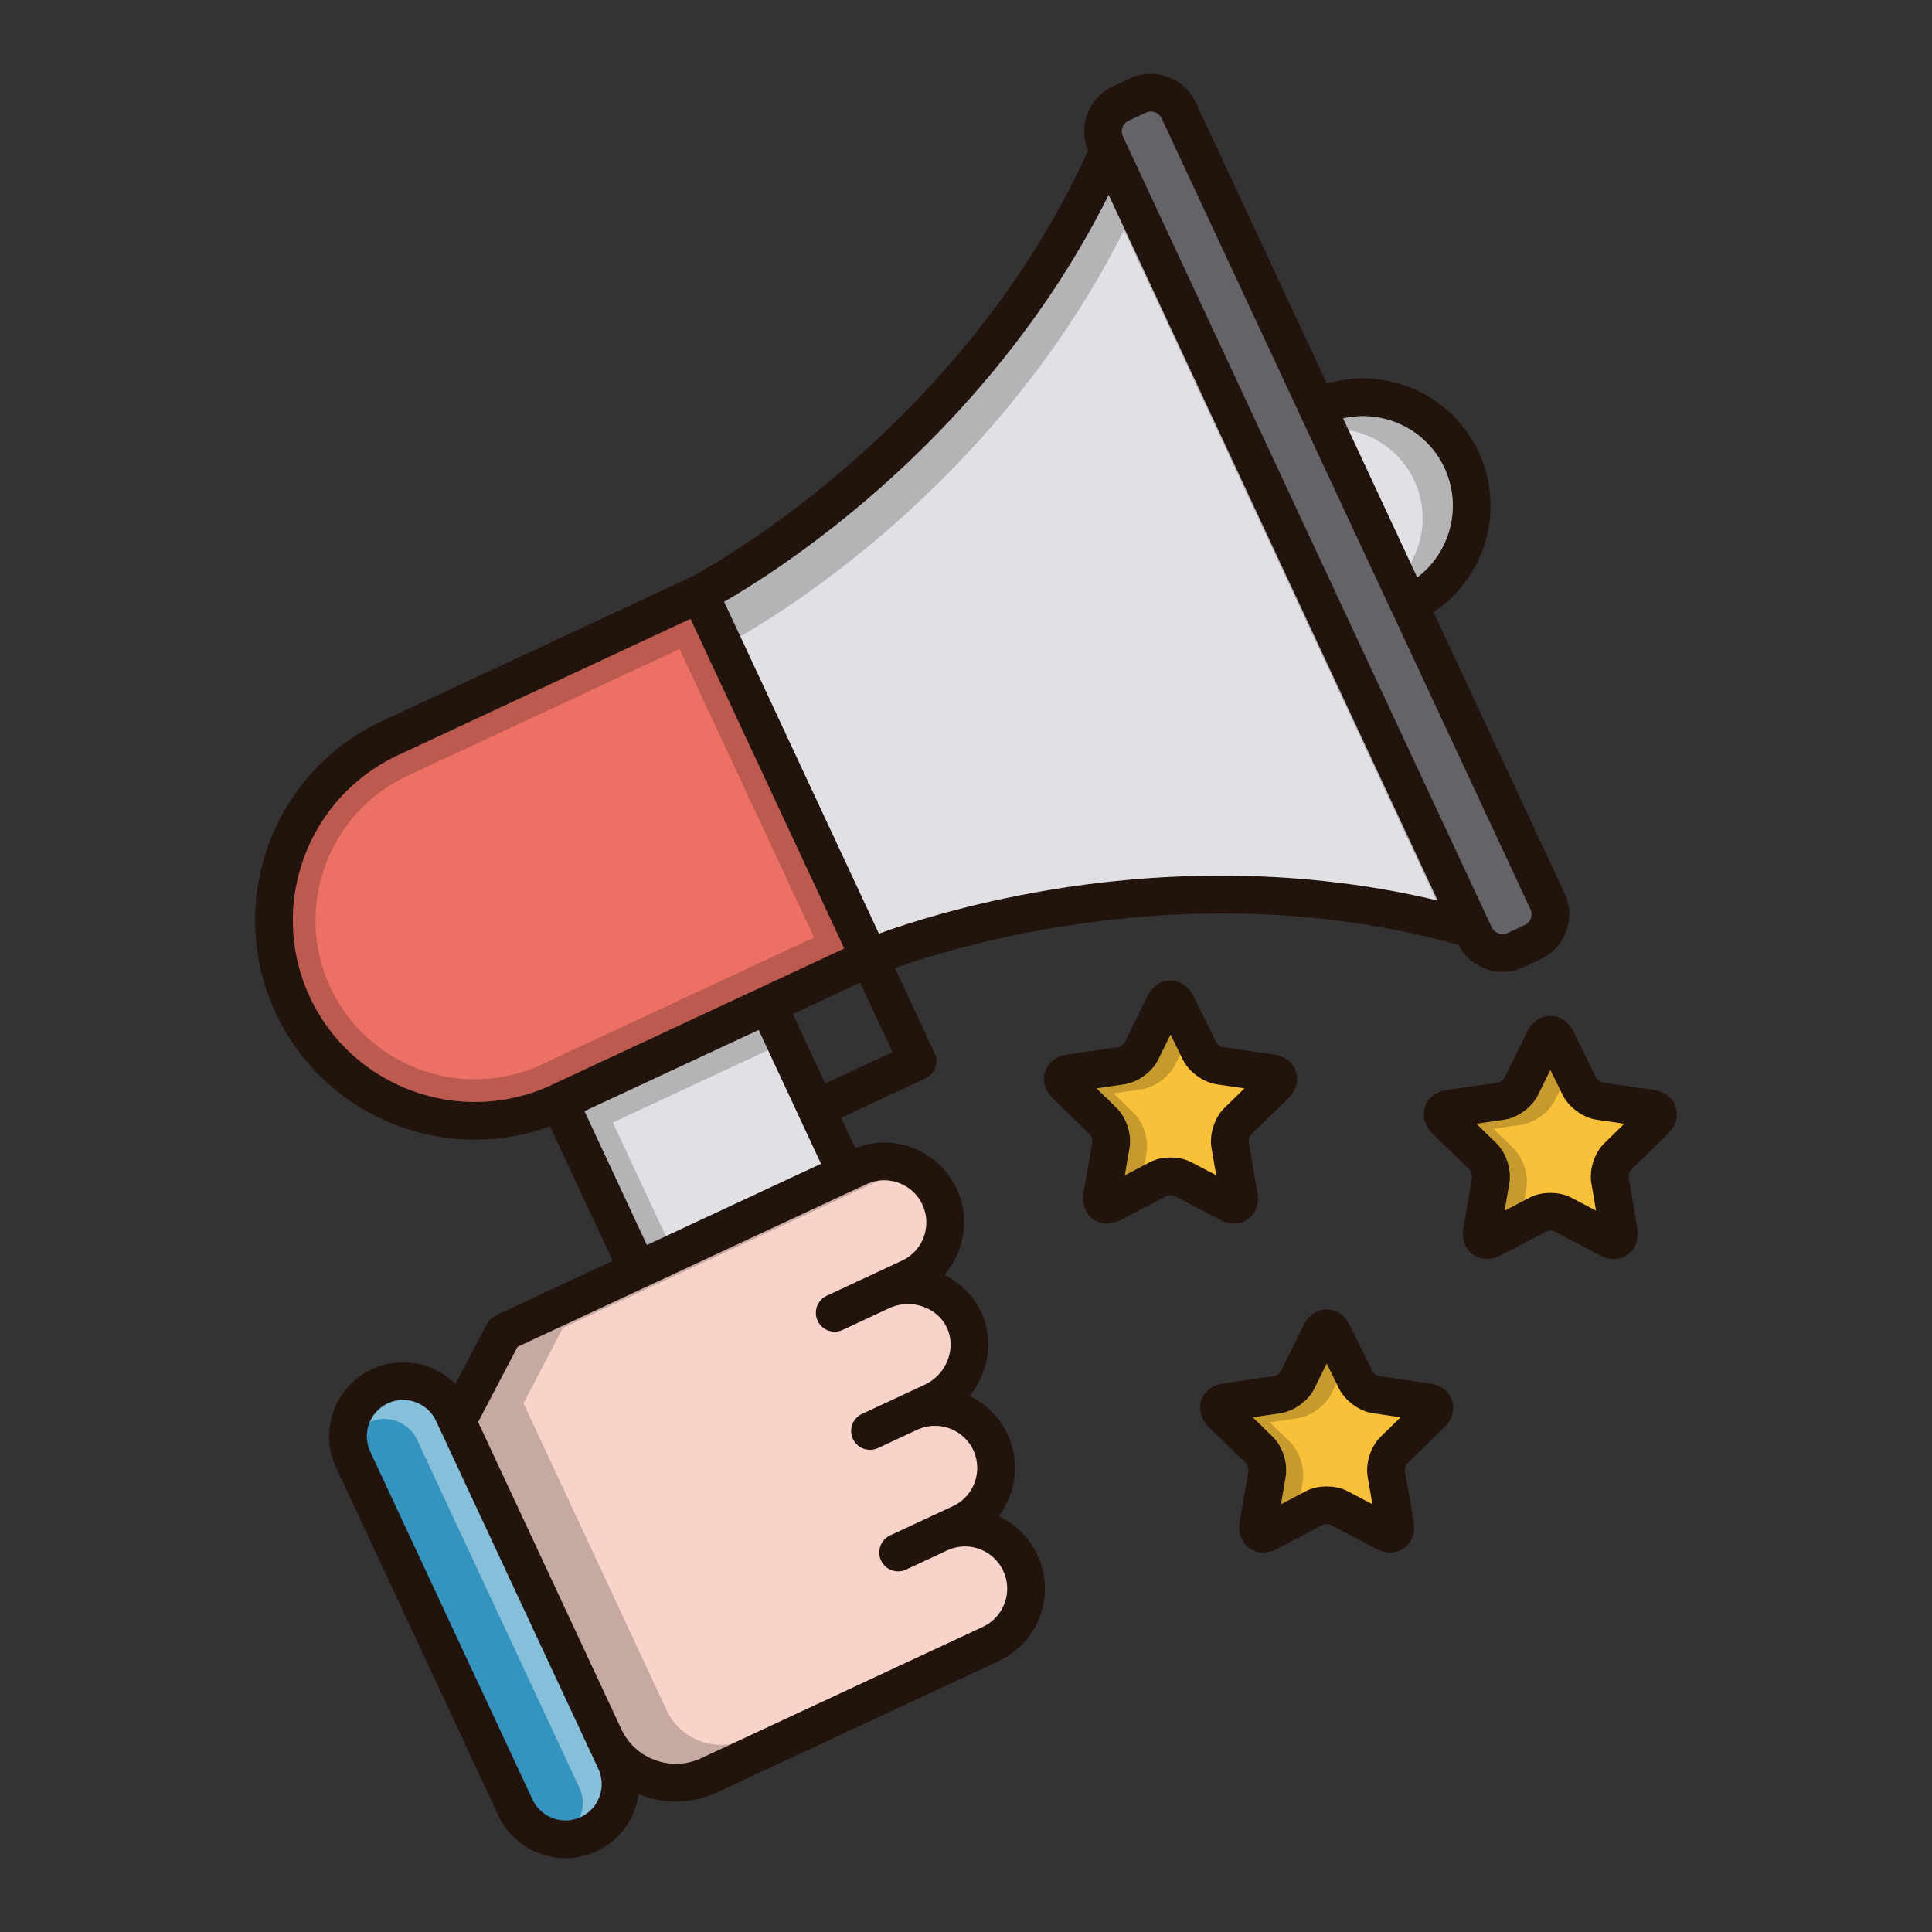 <?xml version="1.0" standalone="no"?><!DOCTYPE svg PUBLIC "-//W3C//DTD SVG 1.1//EN" "http://www.w3.org/Graphics/SVG/1.1/DTD/svg11.dtd"><svg t="1625812299773" class="icon" viewBox="0 0 1024 1024" version="1.1" xmlns="http://www.w3.org/2000/svg" p-id="59605" xmlns:xlink="http://www.w3.org/1999/xlink" width="200" height="200"><rect x="0" y="0" width="1024" height="1024" fill="#333333" stroke="none"/><defs><style type="text/css"></style></defs><path d="M829.24 473.44l-69.46-149c27.42-18.14 38.24-54.2 23.92-84.88-14.3-30.68-48.88-45.58-80.4-36.22l-69.48-149c-4.3-9.24-13.68-15.2-23.86-15.2a26 26 0 0 0-11.12 2.46l-9.02 4.2c-12.82 6-18.54 21.08-13.12 34.02-68.24 150.52-205.92 223.64-210.32 225.94l-163.98 76.46c0 0.02-0.02 0.02-0.02 0.02-58.14 27.12-83.38 96.48-56.26 154.64 19.72 42.3 61.8 67.18 105.64 67.18 13.28 0 26.72-2.32 39.74-7.1l33.26 71.32-61.96 28.9c-0.08 0.04-0.14 0.1-0.22 0.14-0.34 0.16-0.66 0.36-0.98 0.58-0.24 0.14-0.48 0.3-0.72 0.48-0.26 0.2-0.5 0.44-0.74 0.66-0.24 0.24-0.48 0.46-0.68 0.7-0.2 0.22-0.36 0.48-0.54 0.72-0.2 0.3-0.42 0.6-0.6 0.9-0.04 0.08-0.1 0.16-0.16 0.24l-16.74 31.96c-7.24-7.22-17.2-11.52-27.76-11.52-5.74 0-11.32 1.24-16.56 3.68a38.914 38.914 0 0 0-20.26 22.14c-3.6 9.84-3.12 20.48 1.3 29.98l85.98 184.36c6.4 13.76 20.38 22.66 35.56 22.66 5.74 0 11.32-1.24 16.54-3.68 12.56-5.84 20.52-17.54 22.26-30.32 0.68 0.26 1.32 0.58 2 0.82 5.8 2.12 11.8 3.16 17.78 3.16a52 52 0 0 0 21.92-4.88l150.14-70.02c0.34-0.16 0.62-0.36 0.94-0.56 9.28-4.9 16.36-12.94 19.98-22.88a41.968 41.968 0 0 0-1.4-32.36 42.092 42.092 0 0 0-20.5-20.48 42.68 42.68 0 0 0 6.04-11.12c3.86-10.62 3.38-22.1-1.4-32.38-4.3-9.2-11.52-16.12-20.04-20.22 9.98-12.4 12.98-29.8 6.06-44.62-4.1-8.78-11.14-15.46-19.52-19.54 3.4-3.88 6.1-8.38 7.92-13.38 3.88-10.64 3.38-22.12-1.4-32.38-4.78-10.24-13.26-18.02-23.9-21.88-9.74-3.56-20.2-3.38-29.78 0.36l-7.48-16.1 44.74-20.86a9.94 9.94 0 0 0 5.16-5.64c0.92-2.5 0.8-5.24-0.32-7.64l-21.08-45.18c35.26-12.48 161.5-50.58 298.64-12.28 4.5 8.72 13.56 14.3 23.42 14.3 3.84 0 7.58-0.84 11.1-2.48l9-4.2c6.38-2.96 11.22-8.24 13.62-14.86 2.42-6.6 2.1-13.76-0.88-20.12zM765.58 248c9.64 20.66 3.08 44.78-14.4 58.02l-39.3-84.26c21.38-4.88 44.06 5.6 53.7 26.24zM292.22 575.08c-48.14 22.38-105.54 1.48-127.98-46.66-22.44-48.16-1.54-105.6 46.62-128.06 0 0 0-0.02 0.02-0.02l155.1-72.32 81.46 174.68-44.66 20.82c-0.02 0.02-0.06 0.02-0.08 0.04l-110.4 51.46c-0.02 0.02-0.04 0.04-0.08 0.06z m17.6 13.86l92.28-43.02 21.32 45.74c0.02 0.06 0.02 0.1 0.04 0.14 0.04 0.06 0.08 0.12 0.1 0.18l11.58 24.84-92.26 43.02-33.06-70.9z m-2.04 374.12c-2.58 1.2-5.3 1.8-8.1 1.8-7.44 0-14.3-4.36-17.44-11.1l-85.98-184.38a19.166 19.166 0 0 1-0.64-14.68 19.164 19.164 0 0 1 9.94-10.86c2.58-1.2 5.3-1.8 8.1-1.8 7.46 0 14.3 4.36 17.44 11.1l85.98 184.36c4.48 9.62 0.3 21.08-9.3 25.56z m144.82-332.32c0.02 0 0.04 0 0.06-0.02 0.02 0 0.04-0.02 0.06-0.02l6.46-3.02c5.42-2.52 11.48-2.8 17.08-0.76 5.62 2.04 10.08 6.14 12.6 11.56a22.2 22.2 0 0 1 0.76 17.08c-2.04 5.6-6.14 10.08-11.56 12.6l-39.86 18.6a9.988 9.988 0 0 0-4.84 13.28 9.994 9.994 0 0 0 13.3 4.84l24.58-11.46a23.7 23.7 0 0 1 10.02-2.22c8.64 0 16.94 4.68 20.62 12.58 5.12 10.98-0.26 24.78-11.76 30.14l-33.22 15.46a9.988 9.988 0 0 0-4.84 13.28 10 10 0 0 0 9.06 5.78c1.42 0 2.86-0.3 4.22-0.92l20.76-9.68c0.02 0 0.04 0 0.06-0.02 11.16-5.2 24.48-0.34 29.7 10.8 2.5 5.4 2.76 11.48 0.72 17.08a22.112 22.112 0 0 1-11.56 12.6l-33.22 15.48a10.034 10.034 0 0 0-4.84 13.3 10.028 10.028 0 0 0 9.08 5.78c1.42 0 2.84-0.3 4.22-0.94l21.72-10.14h0.04c5.4-2.52 11.48-2.8 17.08-0.74 5.6 2.04 10.08 6.14 12.62 11.56 2.52 5.4 2.78 11.46 0.74 17.06-2.04 5.6-6.16 10.08-11.56 12.6l-0.02 0.02-149.16 69.54c-7.72 3.6-16.4 3.98-24.4 1.08a31.72 31.72 0 0 1-18.02-16.5l-75.86-162.68 20.88-39.84 178.28-83.14z m-15.22-56.46l-17.16-36.82 35.68-16.64 17.16 36.82-35.68 16.64z m118.28-102.5c-43.24 7.28-75.1 17.7-89.82 23.06l-82-175.88c13.56-7.82 42.04-25.52 75.4-53.98 38.86-33.14 91.24-87.22 128.38-161.6l174.36 373.92c-80.86-19.36-155.94-14-206.32-5.52z m255.68 14.94c-0.58 1.6-1.74 2.86-3.28 3.58l-9 4.2c-3.12 1.46-6.98-0.02-8.42-3.06L595.22 72.34a6.318 6.318 0 0 1 3.06-8.4l9.02-4.2c0.84-0.4 1.74-0.6 2.66-0.6 2.44 0 4.7 1.44 5.74 3.66l73.36 157.32c0 0.02 0.02 0.04 0.02 0.06 0 0.02 0.02 0.02 0.02 0.04l48.62 104.26c0.02 0.02 0.02 0.02 0.02 0.04l0.02 0.02 73.36 157.34c0.72 1.54 0.8 3.26 0.22 4.84z" fill="#23130D" p-id="59606"></path><path d="M751.18 306.02l-39.3-84.26c21.38-4.88 44.06 5.6 53.7 26.24 9.64 20.66 3.08 44.78-14.4 58.02z" fill="#E1E1E5" p-id="59607"></path><path d="M751.18 306.02l-3.52-7.52c7.46-12.98 8.72-29.28 1.92-43.84-6.8-14.54-20.08-24.04-34.8-26.66l-2.9-6.24c21.38-4.88 44.06 5.6 53.7 26.24 9.64 20.66 3.08 44.78-14.4 58.02z" opacity=".2" p-id="59608"></path><path d="M811.34 486.72c-0.58 1.6-1.74 2.86-3.28 3.58l-9 4.2c-3.12 1.46-6.98-0.02-8.42-3.06L595.22 72.34a6.318 6.318 0 0 1 3.06-8.4l9.02-4.2c0.84-0.4 1.74-0.6 2.66-0.6 2.44 0 4.7 1.44 5.74 3.66l73.36 157.32c0 0.02 0.02 0.04 0.02 0.06 0 0.02 0.02 0.02 0.02 0.04l48.62 104.26c0.02 0.02 0.02 0.02 0.02 0.04l0.02 0.02 73.36 157.34c0.72 1.54 0.8 3.26 0.22 4.84z" fill="#636368" p-id="59609"></path><path d="M307.78 963.06c-2.58 1.2-5.3 1.8-8.1 1.8-7.44 0-14.3-4.36-17.44-11.1l-85.98-184.38a19.166 19.166 0 0 1-0.64-14.68 19.164 19.164 0 0 1 9.94-10.86c2.58-1.2 5.3-1.8 8.1-1.8 7.46 0 14.3 4.36 17.44 11.1l85.98 184.36c4.48 9.62 0.3 21.08-9.3 25.56z" fill="#3594BF" p-id="59610"></path><path d="M307.78 963.06c-0.18 0.08-0.34 0.16-0.52 0.22a19.102 19.102 0 0 0-0.2-15.76l-85.98-184.36a19.296 19.296 0 0 0-17.44-11.1c-2.62 0-5.16 0.52-7.58 1.58 1.86-4.34 5.2-7.78 9.5-9.8 2.58-1.2 5.3-1.8 8.1-1.8 7.46 0 14.3 4.36 17.44 11.1l85.98 184.36c4.48 9.62 0.3 21.08-9.3 25.56z" fill="#FFFFFF" opacity=".4" p-id="59611"></path><path d="M532.46 849.66c-2.04 5.6-6.16 10.08-11.56 12.6l-0.02 0.02-149.16 69.54c-7.72 3.6-16.4 3.98-24.4 1.08a31.72 31.72 0 0 1-18.02-16.5l-75.86-162.68 20.88-39.84 178.28-83.14c0.02 0 0.04 0 0.06-0.02 0.02 0 0.04-0.02 0.06-0.02l6.46-3.02c5.42-2.52 11.48-2.8 17.08-0.76 5.62 2.04 10.08 6.14 12.6 11.56a22.2 22.2 0 0 1 0.76 17.08c-2.04 5.6-6.14 10.08-11.56 12.6l-39.86 18.6a9.988 9.988 0 0 0-4.84 13.28 9.994 9.994 0 0 0 13.3 4.84l24.58-11.46a23.7 23.7 0 0 1 10.02-2.22c8.64 0 16.94 4.68 20.62 12.58 5.12 10.98-0.26 24.78-11.76 30.14l-33.22 15.46a9.988 9.988 0 0 0-4.84 13.28 10 10 0 0 0 9.06 5.78c1.42 0 2.86-0.3 4.22-0.92l20.76-9.68c0.02 0 0.04 0 0.06-0.02 11.16-5.2 24.48-0.34 29.7 10.8 2.5 5.4 2.76 11.48 0.72 17.08a22.112 22.112 0 0 1-11.56 12.6l-33.22 15.48a10.034 10.034 0 0 0-4.84 13.3 10.028 10.028 0 0 0 9.08 5.78c1.42 0 2.84-0.3 4.22-0.94l21.72-10.14h0.04c5.4-2.52 11.48-2.8 17.08-0.74 5.6 2.04 10.08 6.14 12.62 11.56 2.52 5.4 2.78 11.46 0.74 17.06z" fill="#F8D3C9" p-id="59612"></path><path d="M298.32 703.88l-20.88 39.84 75.86 162.68c3.6 7.72 10 13.58 18.02 16.5 5.36 1.94 11 2.42 16.48 1.42l-16.08 7.5c-7.72 3.6-16.4 3.98-24.4 1.08a31.72 31.72 0 0 1-18.02-16.5l-75.86-162.68 20.88-39.84 178.28-83.14c0.02 0 0.04 0 0.06-0.02 0.02 0 0.04-0.02 0.06-0.02l6.46-3.02c2.16-1 4.4-1.64 6.68-1.94l-167.54 78.14z" opacity=".2" p-id="59613"></path><path d="M435.14 616.82l-92.26 43.02-33.06-70.9 92.28-43.02 21.32 45.74c0.02 0.06 0.02 0.1 0.04 0.14 0.04 0.06 0.08 0.12 0.1 0.18l11.58 24.84z" fill="#E1E1E5" p-id="59614"></path><path d="M324.82 594.94l28.08 60.22-10.02 4.68-33.06-70.9 92.28-43.02 4.98 10.68z" opacity=".2" p-id="59615"></path><path d="M447.44 502.7l-44.66 20.82c-0.02 0.02-0.06 0.02-0.08 0.04l-110.4 51.46c-0.02 0.02-0.04 0.04-0.08 0.06-48.14 22.38-105.54 1.48-127.98-46.66-22.44-48.16-1.54-105.6 46.62-128.06 0 0 0-0.02 0.02-0.02l155.1-72.32 81.46 174.68z" fill="#EC7063" p-id="59616"></path><path d="M360.176 343.966l71.316 152.928-33.224 15.488-2.042 0.686-0.506 0.504-108.49 50.57-1.71 0.798a83.374 83.374 0 0 1-33.79 7.118c-32.748 0-62.82-19.12-76.612-48.706-19.646-42.164-1.336-92.458 40.814-112.116l6.928-3.232v-0.01l137.316-64.028m5.804-15.946l-155.1 72.32c-0.02 0-0.02 0.02-0.02 0.02-48.16 22.46-69.06 79.9-46.62 128.06 16.33 35.032 51.172 55.638 87.49 55.638a95.852 95.852 0 0 0 40.49-8.978c0.04-0.02 0.06-0.04 0.08-0.06l110.4-51.46c0.02-0.02 0.06-0.02 0.08-0.04l44.66-20.82-81.46-174.68z" opacity=".2" p-id="59617"></path><path d="M761.98 477.3c-80.86-19.36-155.94-14-206.32-5.52-43.24 7.28-75.1 17.7-89.82 23.06l-82-175.88c13.56-7.82 42.04-25.52 75.4-53.98 38.86-33.14 91.24-87.22 128.38-161.6l174.36 373.92z" fill="#E1E1E5" p-id="59618"></path><path d="M761.98 477.3c-0.24-0.06-0.48-0.12-0.72-0.16L595.68 122.04c-37.14 74.38-89.52 128.46-128.38 161.6-32.96 28.12-61.14 45.72-74.9 53.68l-8.56-18.36c13.56-7.82 42.04-25.52 75.4-53.98 38.86-33.14 91.24-87.22 128.38-161.6l174.36 373.92z" opacity=".2" p-id="59619"></path><path d="M884.12 600.92c4.12-4.04 5.66-9.34 4.08-14.18-1.56-4.82-5.92-8.22-11.64-9.04l-27.38-3.98c-0.86-0.18-2.58-1.42-3-2.16l-12.24-24.84c-2.56-5.18-7.14-8.28-12.22-8.28-5.08 0-9.64 3.1-12.22 8.3l-12.22 24.78c-0.44 0.78-2.16 2.02-2.98 2.2l-27.4 3.98c-5.74 0.82-10.08 4.22-11.66 9.04-1.58 4.84-0.04 10.14 4.1 14.18l19.8 19.3c0.6 0.66 1.26 2.68 1.16 3.52l-4.68 27.28c-0.78 4.56 0.22 8.78 2.84 11.86 2.36 2.8 5.88 4.42 9.64 4.42 2.42 0 4.88-0.64 7.28-1.92l24.48-12.86c0.16-0.08 0.84-0.28 1.86-0.28 1.04 0 1.72 0.2 1.84 0.26l24.5 12.88c2.42 1.28 4.86 1.92 7.3 1.92 3.76 0 7.28-1.62 9.64-4.42 2.6-3.08 3.6-7.3 2.82-11.86l-4.68-27.24c-0.1-0.88 0.56-2.9 1.14-3.54l19.84-19.32z m-33.8 5c-5.22 5.1-8.12 14.02-6.88 21.2l2.48 14.54-13.06-6.86c-4-2.12-8.26-2.56-11.14-2.56-2.86 0-7.12 0.44-11.14 2.56l-13.06 6.86 2.5-14.54c1.22-7.18-1.66-16.1-6.88-21.2l-10.58-10.3 14.62-2.12c7.2-1.04 14.78-6.54 18.02-13.1l6.52-13.22 6.54 13.24c3.22 6.52 10.8 12.04 18.02 13.08l14.6 2.12-10.56 10.3z" fill="#23130D" p-id="59620"></path><path d="M850.32 605.92c-5.22 5.1-8.12 14.02-6.88 21.2l2.48 14.54-13.06-6.86c-4-2.12-8.26-2.56-11.14-2.56-2.86 0-7.12 0.44-11.14 2.56l-13.06 6.86 2.5-14.54c1.22-7.18-1.66-16.1-6.88-21.2l-10.58-10.3 14.62-2.12c7.2-1.04 14.78-6.54 18.02-13.1l6.52-13.22 6.54 13.24c3.22 6.52 10.8 12.04 18.02 13.08l14.6 2.12-10.56 10.3z" fill="#F9C139" p-id="59621"></path><path d="M765.56 756.5c4.14-4.04 5.68-9.34 4.1-14.18s-5.92-8.22-11.66-9.04l-27.36-3.98c-0.86-0.18-2.58-1.44-3-2.16l-12.26-24.84c-2.56-5.18-7.12-8.28-12.2-8.28-5.1 0-9.66 3.1-12.22 8.28l-12.22 24.8c-0.44 0.76-2.16 2.02-3 2.18l-27.4 4c-5.72 0.82-10.08 4.2-11.64 9.04-1.58 4.84-0.04 10.14 4.1 14.18l19.8 19.3c0.6 0.66 1.26 2.68 1.16 3.52l-4.68 27.28c-0.78 4.56 0.22 8.76 2.82 11.86 2.36 2.8 5.88 4.42 9.64 4.42 2.44 0 4.88-0.66 7.3-1.92l24.48-12.88c0.16-0.06 0.82-0.26 1.86-0.26 1.02 0 1.7 0.2 1.84 0.26l24.5 12.88c2.4 1.26 4.86 1.92 7.28 1.92 3.78 0 7.28-1.62 9.64-4.42 2.62-3.1 3.62-7.3 2.84-11.86l-4.68-27.26c-0.1-0.86 0.56-2.88 1.14-3.52l19.82-19.32z m-33.8 5c-5.22 5.1-8.1 14-6.88 21.2l2.5 14.54-13.06-6.86c-4.02-2.12-8.28-2.56-11.14-2.56-2.86 0-7.12 0.44-11.14 2.56l-13.06 6.86 2.48-14.54c1.24-7.18-1.64-16.1-6.88-21.2l-10.56-10.3 14.6-2.12c7.22-1.04 14.8-6.56 18.04-13.1l6.52-13.22 6.52 13.22c3.24 6.54 10.82 12.06 18.04 13.1l14.6 2.12-10.58 10.3z" fill="#23130D" p-id="59622"></path><path d="M731.76 761.5c-5.22 5.1-8.1 14-6.88 21.2l2.5 14.54-13.06-6.86c-4.02-2.12-8.28-2.56-11.14-2.56-2.86 0-7.12 0.44-11.14 2.56l-13.06 6.86 2.48-14.54c1.24-7.18-1.64-16.1-6.88-21.2l-10.56-10.3 14.6-2.12c7.22-1.04 14.8-6.56 18.04-13.1l6.52-13.22 6.52 13.22c3.24 6.54 10.82 12.06 18.04 13.1l14.6 2.12-10.58 10.3z" fill="#F9C139" p-id="59623"></path><path d="M682.78 582.16c4.14-4.04 5.68-9.34 4.1-14.18-1.56-4.84-5.92-8.22-11.64-9.06l-27.38-3.96c-0.86-0.18-2.58-1.44-3-2.18l-12.26-24.82c-2.56-5.18-7.12-8.28-12.2-8.28-5.1 0-9.66 3.1-12.22 8.28l-12.22 24.8c-0.44 0.76-2.16 2.02-3 2.18l-27.4 3.98c-5.72 0.84-10.08 4.22-11.64 9.06-1.58 4.84-0.04 10.14 4.1 14.18l19.8 19.3c0.6 0.64 1.26 2.68 1.16 3.52l-4.68 27.28c-0.78 4.56 0.22 8.76 2.82 11.86 2.38 2.8 5.88 4.4 9.66 4.4 2.42 0 4.86-0.64 7.28-1.9l24.48-12.88c0.16-0.06 0.82-0.26 1.86-0.26 1.02 0 1.7 0.2 1.84 0.26l24.5 12.88c2.42 1.26 4.86 1.9 7.28 1.9 3.78 0 7.28-1.6 9.66-4.4 2.6-3.1 3.6-7.3 2.82-11.86l-4.68-27.26c-0.1-0.88 0.56-2.9 1.14-3.52l19.82-19.32z m-33.78 5c-5.24 5.1-8.12 14.02-6.9 21.2l2.5 14.54-13.06-6.86c-4.02-2.12-8.28-2.56-11.14-2.56s-7.12 0.44-11.14 2.56l-13.06 6.86 2.5-14.54c1.22-7.2-1.68-16.1-6.9-21.2l-10.56-10.3 14.6-2.12c7.22-1.06 14.8-6.56 18.04-13.1l6.52-13.22 6.52 13.22c3.24 6.54 10.82 12.04 18.04 13.1l14.6 2.12-10.56 10.3z" fill="#23130D" p-id="59624"></path><path d="M649 587.16c-5.24 5.1-8.12 14.02-6.9 21.2l2.5 14.54-13.06-6.86c-4.02-2.12-8.28-2.56-11.14-2.56s-7.12 0.44-11.14 2.56l-13.06 6.86 2.5-14.54c1.22-7.2-1.68-16.1-6.9-21.2l-10.56-10.3 14.6-2.12c7.22-1.06 14.8-6.56 18.04-13.1l6.52-13.22 6.52 13.22c3.24 6.54 10.82 12.04 18.04 13.1l14.6 2.12-10.56 10.3z" fill="#F9C139" p-id="59625"></path><path d="M620.4 548.42l5.16 10.46-2.68 5.42c-3.24 6.54-10.82 12.04-18.04 13.1l-14.6 2.12 10.56 10.3c5.22 5.1 8.12 14 6.9 21.2l-1.1 6.42-10.4 5.46 2.5-14.54c1.22-7.2-1.68-16.1-6.9-21.2l-10.56-10.3 14.6-2.12c7.22-1.06 14.8-6.56 18.04-13.1l6.52-13.22zM703.18 722.76l5.16 10.46-2.68 5.42c-3.24 6.54-10.82 12.04-18.04 13.1l-14.6 2.12 10.56 10.3c5.22 5.1 8.12 14 6.9 21.2l-1.1 6.42-10.4 5.46 2.5-14.54c1.22-7.2-1.68-16.1-6.9-21.2l-10.56-10.3 14.6-2.12c7.22-1.06 14.8-6.56 18.04-13.1l6.52-13.22zM821.72 567.18l5.16 10.46-2.68 5.42c-3.24 6.54-10.82 12.04-18.04 13.1l-14.6 2.12 10.56 10.3c5.22 5.1 8.12 14 6.9 21.2l-1.1 6.42-10.4 5.46 2.5-14.54c1.22-7.2-1.68-16.1-6.9-21.2l-10.56-10.3 14.6-2.12c7.22-1.06 14.8-6.56 18.04-13.1l6.52-13.22z" opacity=".2" p-id="59626"></path></svg>